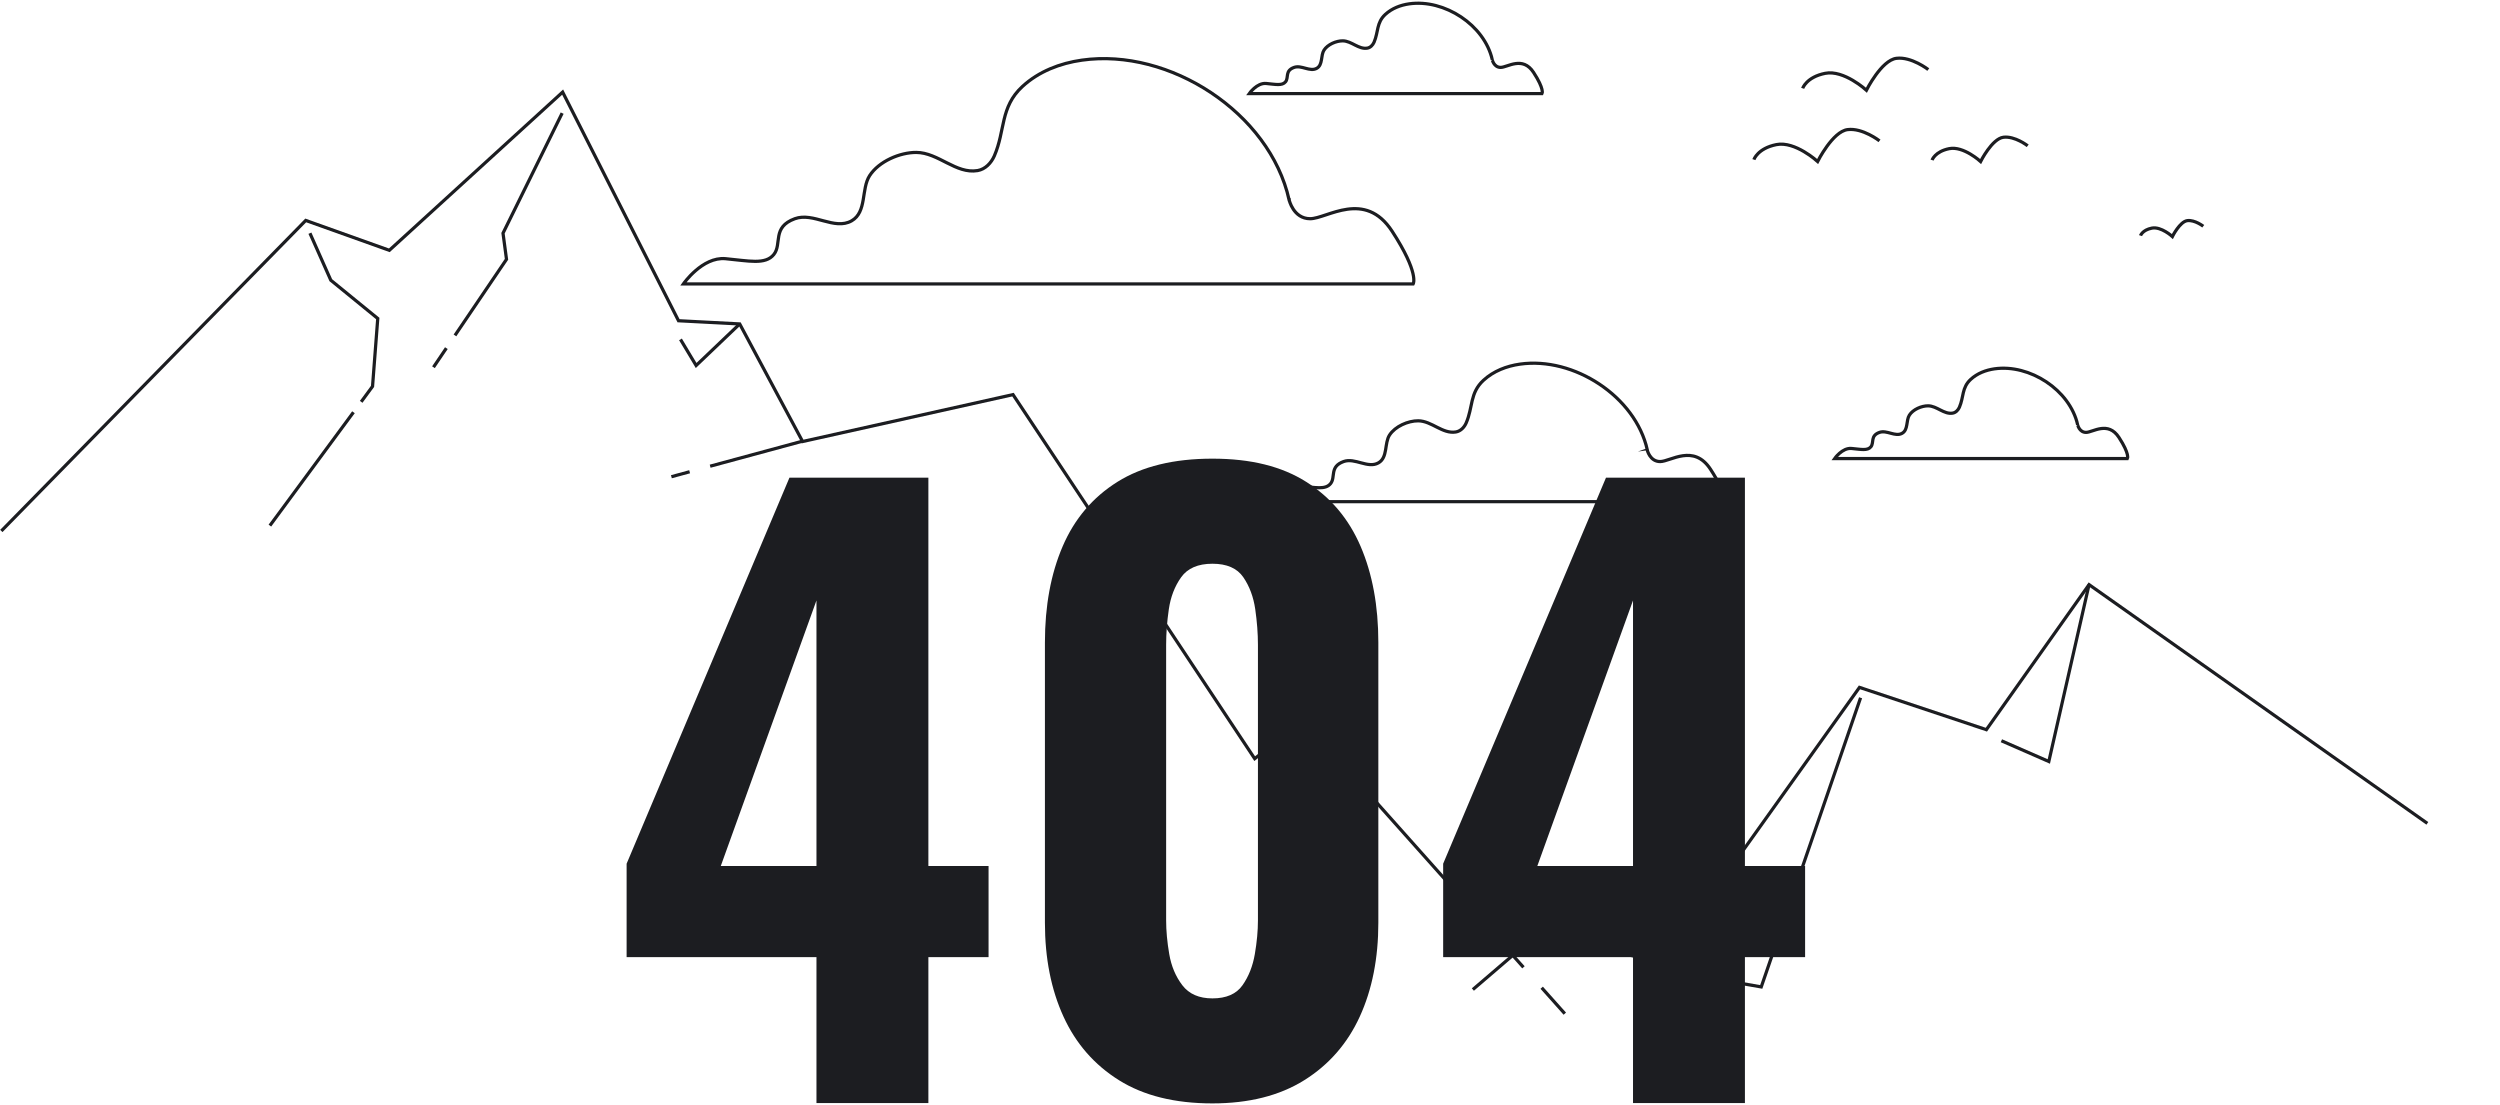 <svg width="774" height="342" viewBox="0 0 774 342" fill="none" xmlns="http://www.w3.org/2000/svg">
<path d="M558.104 27.349C558.104 27.349 559.265 23.864 565.07 22.703C570.875 21.541 577.841 27.929 577.841 27.929C577.841 27.929 582.485 18.637 587.129 18.057C591.773 17.476 596.998 21.541 596.998 21.541" stroke="#1C1D21" stroke-miterlimit="10"/>
<path d="M543 49.416C543 49.416 544.161 45.932 549.966 44.77C555.771 43.609 562.737 49.997 562.737 49.997C562.737 49.997 567.381 40.705 572.025 40.124C576.669 39.544 581.893 43.609 581.893 43.609" stroke="#1C1D21" stroke-miterlimit="10"/>
<path d="M598.17 49.564C598.17 49.564 599.058 46.911 603.474 46.023C607.891 45.135 613.195 50.008 613.195 50.008C613.195 50.008 616.735 42.937 620.263 42.493C623.803 42.049 627.776 45.146 627.776 45.146" stroke="#1C1D21" stroke-miterlimit="10"/>
<path d="M662.708 72.953C662.708 72.953 663.288 71.211 666.191 70.63C669.093 70.049 672.565 73.237 672.565 73.237C672.565 73.237 674.887 68.592 677.198 68.307C679.52 68.022 682.126 70.049 682.126 70.049" stroke="#1C1D21" stroke-miterlimit="10"/>
<path d="M399.098 61.849C393.1 34.873 362.015 14.775 334.936 18.624C328.187 19.581 321.619 22.108 316.542 26.777C309.622 33.142 311.261 40.373 307.846 48.264C306.89 50.45 305.046 52.398 302.69 52.807C295.952 53.958 290.522 47.239 283.704 47.194C278.605 47.16 272.083 49.972 269.237 54.379C266.585 58.478 268.429 65.64 263.672 68.362C258.345 71.414 251.857 65.618 246.086 67.713C238.926 70.32 242.182 75.524 239.575 78.792C236.969 82.049 231.767 80.751 224.596 80.09C217.437 79.441 211.575 87.902 211.575 87.902H437.525C437.525 87.902 439.483 84.645 431.014 71.618C422.546 58.592 410.834 67.713 405.62 67.713C400.407 67.713 399.11 61.86 399.11 61.849H399.098Z" stroke="#1C1D21" stroke-miterlimit="10"/>
<path d="M462.02 18.533C459.607 7.715 447.143 -0.358 436.273 1.191C433.564 1.578 430.935 2.591 428.897 4.459C426.12 7.009 426.78 9.913 425.403 13.079C425.016 13.955 424.276 14.741 423.331 14.9C420.634 15.367 418.448 12.669 415.717 12.646C413.668 12.634 411.05 13.762 409.912 15.527C408.853 17.178 409.593 20.047 407.681 21.14C405.541 22.359 402.946 20.036 400.624 20.879C397.755 21.926 399.053 24.01 398.006 25.319C396.959 26.629 394.876 26.105 391.996 25.843C389.128 25.581 386.771 28.975 386.771 28.975H477.42C477.42 28.975 478.206 27.665 474.802 22.439C471.41 17.212 466.709 20.867 464.615 20.867C462.521 20.867 462.009 18.521 461.997 18.51L462.02 18.533Z" stroke="#1C1D21" stroke-miterlimit="10"/>
<path d="M643.249 131.533C640.836 120.715 628.372 112.642 617.502 114.191C614.793 114.578 612.163 115.591 610.126 117.459C607.349 120.009 608.009 122.913 606.632 126.079C606.245 126.955 605.505 127.741 604.56 127.9C601.862 128.367 599.677 125.669 596.945 125.646C594.896 125.634 592.278 126.762 591.14 128.527C590.082 130.178 590.822 133.047 588.909 134.14C586.769 135.359 584.174 133.036 581.852 133.879C578.984 134.926 580.282 137.01 579.234 138.319C578.187 139.629 576.104 139.105 573.224 138.843C570.356 138.581 568 141.975 568 141.975H658.649C658.649 141.975 659.434 140.665 656.031 135.439C652.639 130.212 647.938 133.867 645.844 133.867C643.749 133.867 643.237 131.521 643.226 131.51L643.249 131.533Z" stroke="#1C1D21" stroke-miterlimit="10"/>
<path d="M510.008 139.29C506.32 122.711 487.22 110.368 470.579 112.736C466.436 113.328 462.396 114.877 459.277 117.746C455.031 121.664 456.033 126.104 453.927 130.944C453.347 132.288 452.208 133.483 450.751 133.734C446.608 134.44 443.273 130.318 439.085 130.283C435.954 130.261 431.948 131.991 430.195 134.702C428.567 137.218 429.706 141.625 426.769 143.299C423.491 145.166 419.507 141.613 415.967 142.9C411.562 144.506 413.565 147.705 411.96 149.709C410.356 151.714 407.157 150.905 402.752 150.506C398.347 150.108 394.75 155.312 394.75 155.312H533.592C533.592 155.312 534.787 153.308 529.585 145.303C524.384 137.298 517.179 142.9 513.98 142.9C510.782 142.9 509.985 139.302 509.974 139.302L510.008 139.29Z" stroke="#1C1D21" stroke-miterlimit="10"/>
<path d="M471.661 299.481L403.412 222.927L388.456 234.883L313.629 122.176L248.488 136.694L229.012 100.291L210.072 99.3L174.195 28.508L120.539 77.494L94.655 68.248L0.41 164.387" stroke="#1C1D21" stroke-miterlimit="10"/>
<path d="M484.466 313.829L477.306 305.801" stroke="#1C1D21" stroke-miterlimit="10"/>
<path d="M213.51 146.054L207.864 147.592" stroke="#1C1D21" stroke-miterlimit="10"/>
<path d="M248.351 136.615L219.861 144.335" stroke="#1C1D21" stroke-miterlimit="10"/>
<path d="M140.856 103.843L156.814 80.284L155.733 72.199L174.047 35.021" stroke="#1C1D21" stroke-miterlimit="10"/>
<path d="M134.198 113.693L138.193 107.783" stroke="#1C1D21" stroke-miterlimit="10"/>
<path d="M109.43 127.63L83.558 162.725" stroke="#1C1D21" stroke-miterlimit="10"/>
<path d="M95.953 72.199L102.418 86.752L116.953 98.605L115.337 119.625L111.82 124.408" stroke="#1C1D21" stroke-miterlimit="10"/>
<path d="M229.012 100.291L215.524 113.158L210.675 105.073" stroke="#1C1D21" stroke-miterlimit="10"/>
<path d="M751.508 254.912L646.768 181L614.977 225.91L575.696 212.815L514.915 297.943L475.635 289.528L456 306.358" stroke="#1C1D21" stroke-miterlimit="10"/>
<path d="M646.768 181L634.315 235.759L619.632 229.337" stroke="#1C1D21" stroke-miterlimit="10"/>
<path d="M576.038 216.026L545.283 305.549L524.18 301.871" stroke="#1C1D21" stroke-miterlimit="10"/>
<path d="M252.778 341.509V296.326H194V267.403L244.412 147.887H287.426V268.121H306.059V296.326H287.426V341.509H252.778ZM223.15 268.121H252.778V185.896L223.15 268.121Z" fill="#1C1D21"/>
<path d="M375.355 341.612C363.722 341.612 354.092 339.22 346.443 334.438C338.795 329.655 333.058 323.085 329.245 314.716C325.42 306.347 323.508 296.668 323.508 285.668V198.9C323.508 187.582 325.341 177.664 329.006 169.135C332.671 160.606 338.328 153.956 345.965 149.174C353.614 144.391 363.403 142 375.355 142C387.306 142 396.822 144.391 404.391 149.174C411.96 153.956 417.572 160.606 421.237 169.135C424.902 177.664 426.734 187.582 426.734 198.9V285.668C426.734 296.668 424.822 306.347 420.998 314.716C417.173 323.085 411.437 329.655 403.788 334.438C396.139 339.22 386.657 341.612 375.355 341.612ZM375.355 309.102C379.657 309.102 382.764 307.747 384.677 305.037C386.589 302.327 387.864 299.105 388.501 295.358C389.139 291.612 389.457 288.15 389.457 284.962V199.629C389.457 196.122 389.173 192.455 388.626 188.629C388.069 184.803 386.839 181.501 384.927 178.711C383.015 175.921 379.828 174.532 375.366 174.532C370.904 174.532 367.683 175.933 365.691 178.711C363.699 181.501 362.424 184.803 361.867 188.629C361.309 192.455 361.036 196.122 361.036 199.629V284.962C361.036 288.15 361.354 291.623 361.992 295.358C362.629 299.105 363.984 302.327 366.055 305.037C368.127 307.747 371.234 309.102 375.377 309.102H375.355Z" fill="#1C1D21"/>
<path d="M505.58 341.509V296.326H446.801V267.403L497.214 147.887H540.228V268.121H558.86V296.326H540.228V341.509H505.58ZM475.952 268.121H505.58V185.896L475.952 268.121Z" fill="#1C1D21"/>
</svg>
